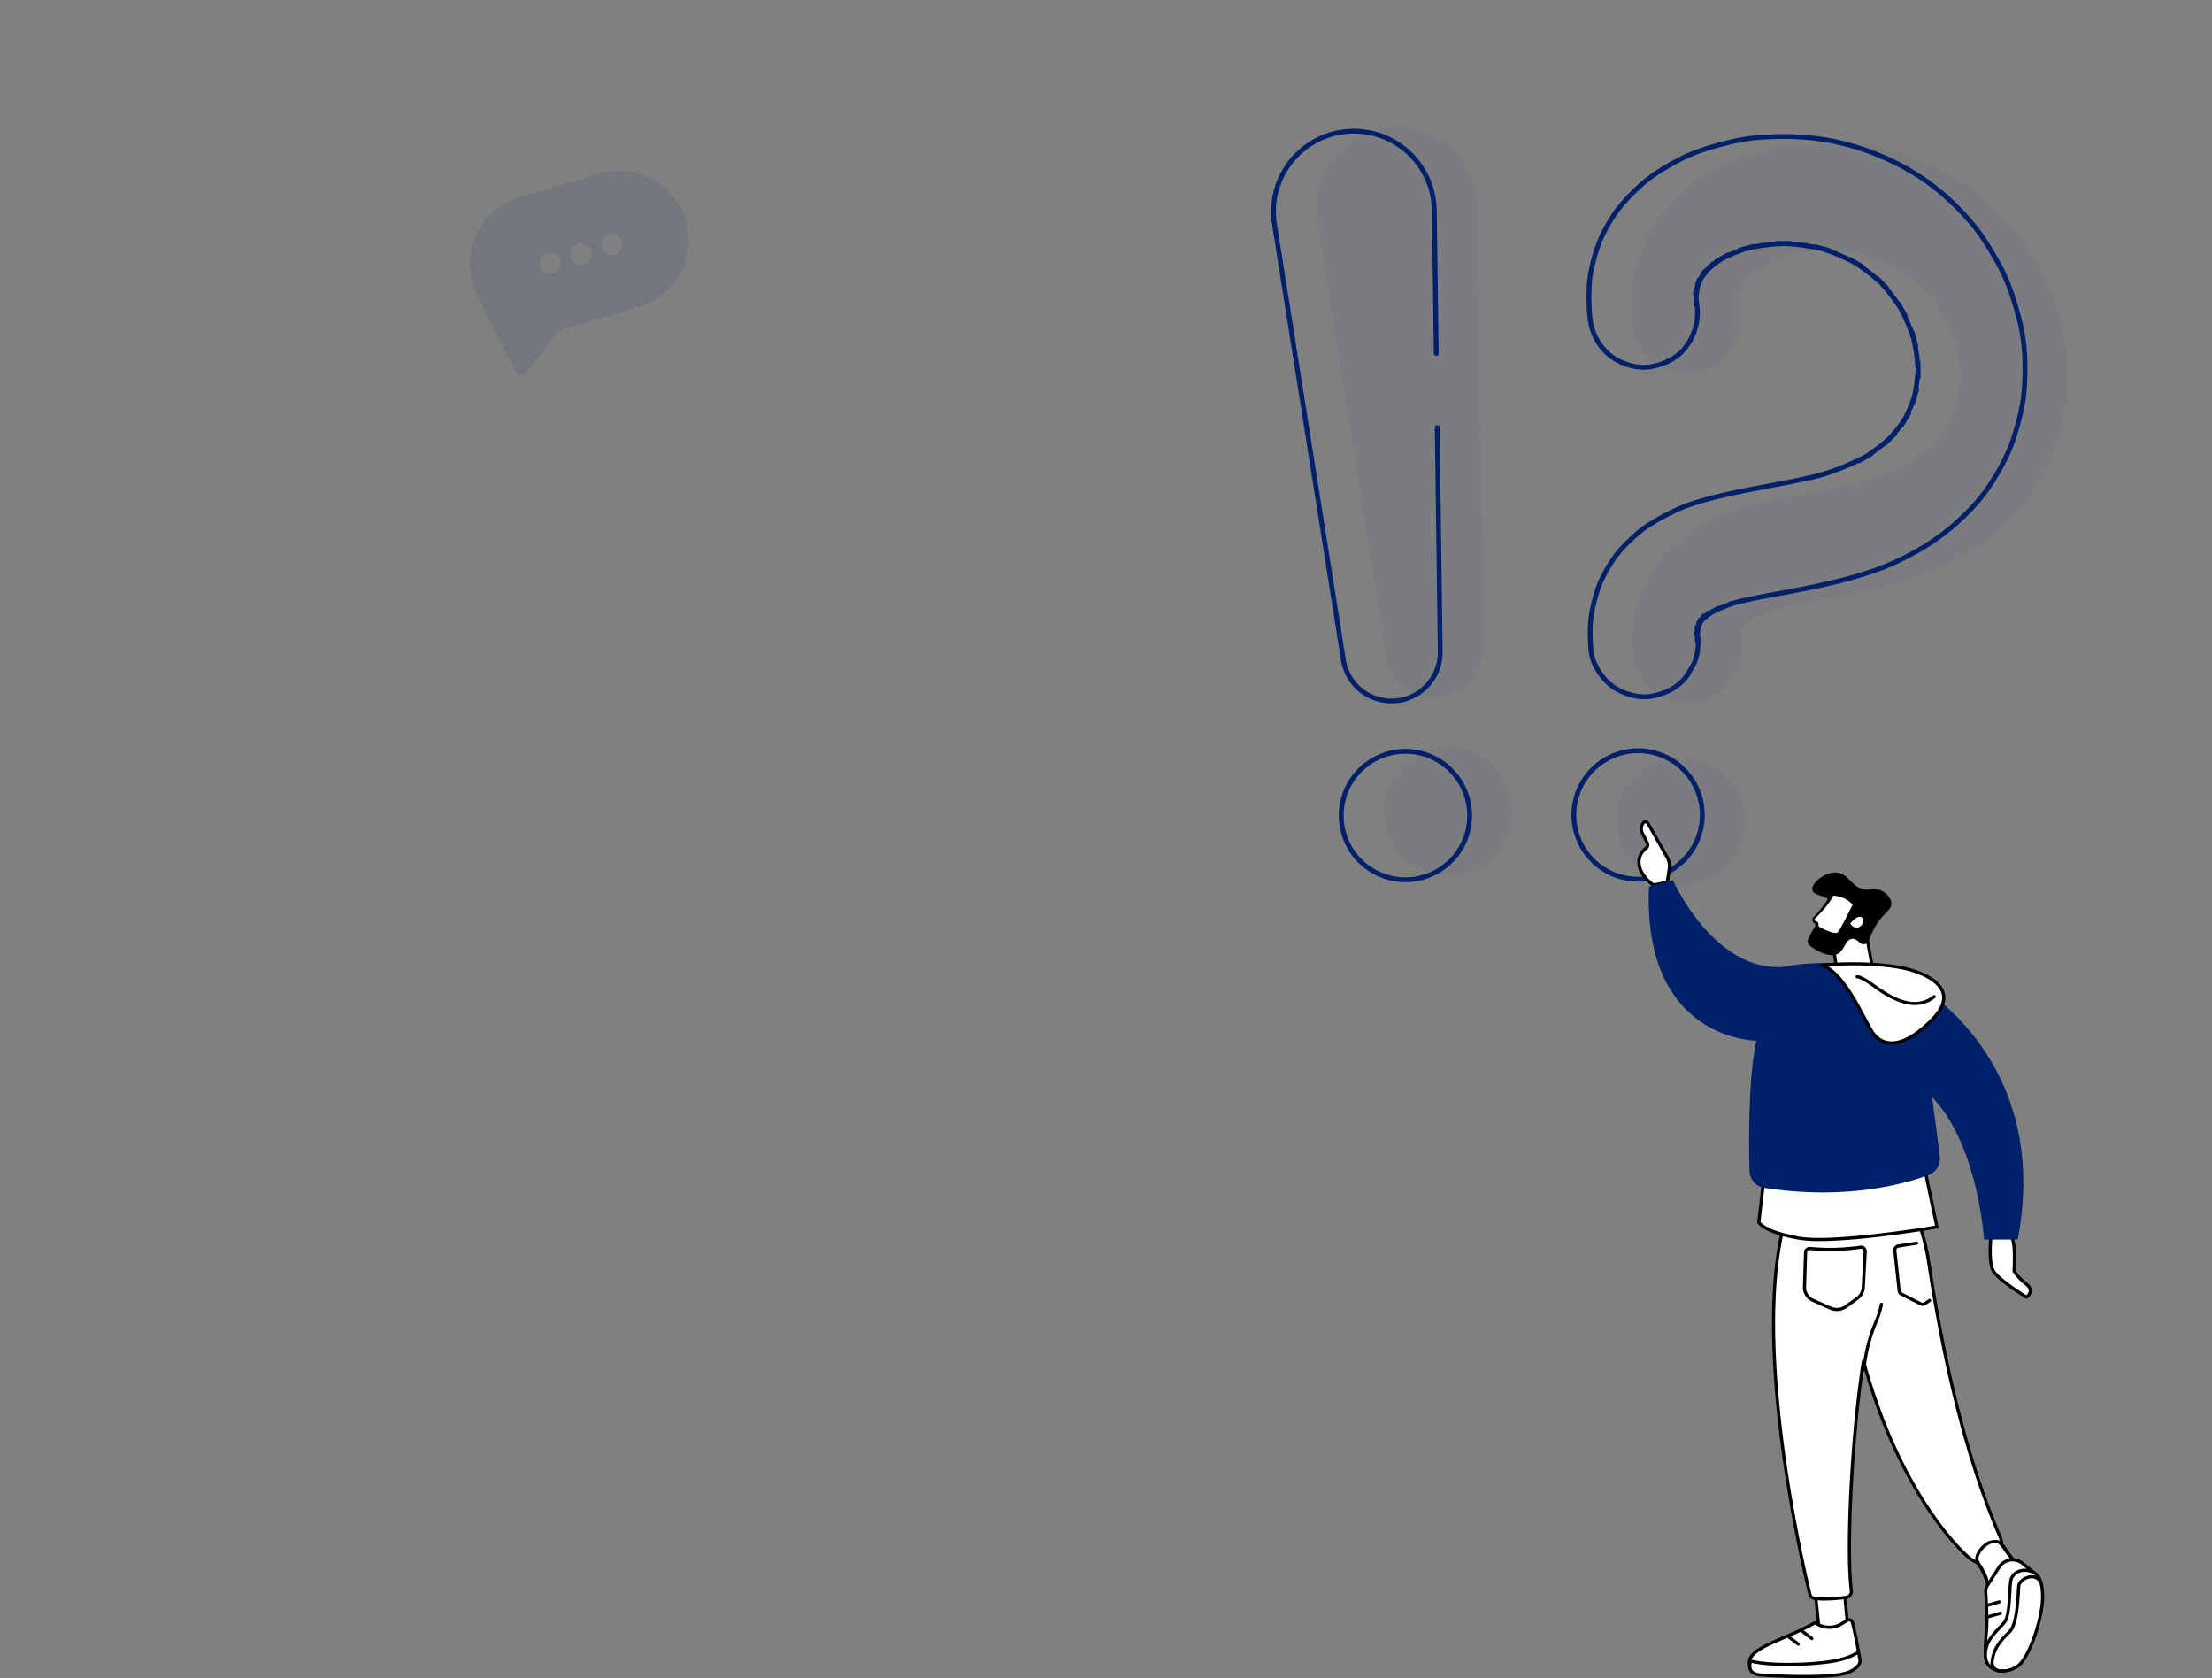 <svg xmlns="http://www.w3.org/2000/svg" xmlns:xlink="http://www.w3.org/1999/xlink" width="918.705" height="696.795" viewBox="0 0 918.705 696.795">
  <rect x="0" y="0" width="918.705" height="696.795" fill="#808080" stroke="none"/>
  <defs>
    <clipPath id="clip-path">
      <rect id="Rectangle_233" data-name="Rectangle 233" width="918.705" height="367.617" transform="translate(-399 -53)" fill="none"/>
    </clipPath>
    <clipPath id="clip-path-2">
      <rect id="Rectangle_232" data-name="Rectangle 232" width="791.704" height="314.617" transform="translate(-272)" fill="none"/>
    </clipPath>
    <clipPath id="clip-path-3">
      <rect id="Rectangle_228" data-name="Rectangle 228" width="181.047" height="232.624" fill="#002069"/>
    </clipPath>
    <clipPath id="clip-path-4">
      <rect id="Rectangle_229" data-name="Rectangle 229" width="53.348" height="53.349" fill="#002069"/>
    </clipPath>
    <clipPath id="clip-path-5">
      <rect id="Rectangle_230" data-name="Rectangle 230" width="53.35" height="53.35" fill="#002069"/>
    </clipPath>
    <clipPath id="clip-path-6">
      <rect id="Rectangle_231" data-name="Rectangle 231" width="69.251" height="236.556" fill="#002069"/>
    </clipPath>
    <clipPath id="clip-path-7">
      <rect id="Rectangle_225" data-name="Rectangle 225" width="168.946" height="356.288" transform="translate(0 0)" fill="none"/>
    </clipPath>
  </defs>
  <g id="Group_14009" data-name="Group 14009" transform="translate(-144 -4568.191)">
    <g id="faq" transform="translate(543 4621.191)">
      <g id="Group_381" data-name="Group 381" clip-path="url(#clip-path)">
        <g id="Group_380" data-name="Group 380">
          <g id="Group_379" data-name="Group 379" clip-path="url(#clip-path-2)">
            <path id="Subtraction_1" data-name="Subtraction 1" d="M-9765.631-4573.379a2.437,2.437,0,0,1-2.187-1.344l-15.848-31.411a28.81,28.81,0,0,1-2.149-5.3,28.668,28.668,0,0,1-1-11.407,28.717,28.717,0,0,1,3.336-10.54,28.762,28.762,0,0,1,7.043-8.52,28.669,28.669,0,0,1,10.126-5.348l33.1-9.759a28.856,28.856,0,0,1,8.167-1.185,28.684,28.684,0,0,1,9.054,1.467,28.938,28.938,0,0,1,8.053,4.169,28.724,28.724,0,0,1,6.41,6.523,28.782,28.782,0,0,1,4.13,8.529,28.668,28.668,0,0,1,1,11.407,28.717,28.717,0,0,1-3.336,10.54,28.762,28.762,0,0,1-7.043,8.52,28.669,28.669,0,0,1-10.126,5.348l-33.1,9.759-13.7,17.607A2.426,2.426,0,0,1-9765.631-4573.379Zm11.843-50.956a4.477,4.477,0,0,0-1.29.191,4.441,4.441,0,0,0-2.647,2.166,4.437,4.437,0,0,0-.341,3.4,4.44,4.44,0,0,0,4.275,3.179,4.477,4.477,0,0,0,1.293-.191,4.475,4.475,0,0,0,2.987-5.568A4.5,4.5,0,0,0-9753.788-4624.335Zm12.859-3.877a4.465,4.465,0,0,0-1.292.192,4.441,4.441,0,0,0-2.647,2.165,4.442,4.442,0,0,0-.34,3.4,4.5,4.5,0,0,0,4.277,3.18,4.437,4.437,0,0,0,1.29-.192,4.437,4.437,0,0,0,2.647-2.166,4.445,4.445,0,0,0,.34-3.4A4.5,4.5,0,0,0-9740.929-4628.213Zm12.86-3.879a4.461,4.461,0,0,0-1.292.191,4.441,4.441,0,0,0-2.647,2.166,4.442,4.442,0,0,0-.34,3.4,4.437,4.437,0,0,0,4.274,3.179,4.467,4.467,0,0,0,1.293-.191,4.44,4.44,0,0,0,2.647-2.166,4.44,4.44,0,0,0,.34-3.4A4.5,4.5,0,0,0-9728.068-4632.092Z" transform="translate(9583.208 4676.121)" fill="#002069" stroke="rgba(0,0,0,0)" stroke-miterlimit="10" stroke-width="1" opacity="0.1"/>
            <g id="Group_369" data-name="Group 369" transform="translate(278.658 6.261)" opacity="0.05">
              <g id="Group_368" data-name="Group 368">
                <g id="Group_367" data-name="Group 367" clip-path="url(#clip-path-3)">
                  <path id="Path_1328" data-name="Path 1328" d="M1021.847,88.47a50.04,50.04,0,0,1-.48-6.653q0,3-.01,6a41.288,41.288,0,0,1,1.334-10.236l-1.592,5.782a38.724,38.724,0,0,1,3.94-9.309l-2.953,4.989a42.44,42.44,0,0,1,6.444-8.175l-4.074,4.013a52.034,52.034,0,0,1,10.3-7.749l-4.955,2.854a67.125,67.125,0,0,1,15.447-6.322l-5.6,1.513a82.088,82.088,0,0,1,21.063-2.72l-6-.01a84.8,84.8,0,0,1,22.124,2.977l-5.782-1.592a80.546,80.546,0,0,1,19.289,8.206l-4.989-2.953a77.434,77.434,0,0,1,15.359,12.069l-4.012-4.074a77.541,77.541,0,0,1,11.5,15.2l-2.855-4.955a76.5,76.5,0,0,1,7.325,17.588l-1.513-5.6a72.463,72.463,0,0,1,2.5,18.656q.005-3,.01-6a66.773,66.773,0,0,1-2.243,16.868l1.592-5.782a62.361,62.361,0,0,1-6.227,14.808l2.953-4.988a63.88,63.88,0,0,1-9.87,12.574l4.074-4.013a74.219,74.219,0,0,1-14.866,11.275l4.955-2.854a105.177,105.177,0,0,1-24.713,9.794l5.6-1.514c-14.214,3.81-28.848,5.63-43.141,9.075a126.4,126.4,0,0,0-15.083,4.4,87.417,87.417,0,0,0-13.11,6.654,41.756,41.756,0,0,0-7.577,5.522c-3.42,3.2-6.828,6.411-9.333,10.392a63.349,63.349,0,0,0-5.059,9.1,68.513,68.513,0,0,0-3.069,10.344c-1.361,5.7-1.221,11.841-.783,17.63.409,5.406,4.208,11.356,8.38,14.625,4.371,3.424,11.209,5.554,16.768,4.555,5.6-1.006,11.22-3.624,14.625-8.381l2.953-4.989a22.516,22.516,0,0,0,1.6-11.779c-.092-1.213-.141-2.423-.145-3.64q0,3-.01,6a36.335,36.335,0,0,1,1.137-8.858l-1.592,5.782a30.874,30.874,0,0,1,3.148-7.452l-2.953,4.988a32.475,32.475,0,0,1,4.873-6.157l-4.074,4.013a41.391,41.391,0,0,1,8.178-6.1l-4.955,2.854a66.177,66.177,0,0,1,15.318-6.094l-5.6,1.514c11.443-3.047,23.251-4.642,34.822-7.122,13.053-2.8,26.409-6.156,38.3-12.4a98.7,98.7,0,0,0,19.139-12.493c6.016-5.233,11.819-11.07,16.137-17.82,4.379-6.846,8.128-13.818,10.322-21.656a102,102,0,0,0,3.269-14.132,106.3,106.3,0,0,0,.576-15.049,73.731,73.731,0,0,0-2.5-18.12c-2.1-7.964-4.524-15.524-8.577-22.724-3.848-6.837-7.866-13.378-13.215-19.148a100.564,100.564,0,0,0-16.771-15.059,105.539,105.539,0,0,0-41.943-17.07,113.392,113.392,0,0,0-23.084-1.174,79.972,79.972,0,0,0-16.845,2.313c-7.033,1.77-13.972,3.718-20.418,7.1-6.12,3.209-12.1,6.741-17.1,11.549a71.866,71.866,0,0,0-8.769,9.44,70.41,70.41,0,0,0-6.5,10.964,66.359,66.359,0,0,0-4.062,12.672,40.188,40.188,0,0,0-1.136,8.107,81.54,81.54,0,0,0,.442,14.122,23.172,23.172,0,0,0,8.381,14.625c4.371,3.425,11.209,5.554,16.768,4.555,5.6-1.006,11.22-3.624,14.625-8.38a23.225,23.225,0,0,0,4.555-16.768" transform="translate(-976.971 -18.063)" fill="#002069"/>
                </g>
              </g>
            </g>
            <g id="Group_372" data-name="Group 372" transform="translate(272.366 261.268)" opacity="0.05">
              <g id="Group_371" data-name="Group 371">
                <g id="Group_370" data-name="Group 370" clip-path="url(#clip-path-4)">
                  <path id="Path_1329" data-name="Path 1329" d="M1009.3,792.407a26.669,26.669,0,1,1-11.789-35.825,26.668,26.668,0,0,1,11.789,35.825" transform="translate(-958.821 -753.715)" fill="#002069"/>
                </g>
              </g>
            </g>
            <g id="Group_375" data-name="Group 375" transform="translate(175.859 257.443)" opacity="0.05">
              <g id="Group_374" data-name="Group 374">
                <g id="Group_373" data-name="Group 373" clip-path="url(#clip-path-5)">
                  <path id="Path_1330" data-name="Path 1330" d="M559.907,775.674a26.669,26.669,0,1,1-19.59-32.228,26.669,26.669,0,0,1,19.59,32.228" transform="translate(-507.323 -742.68)" fill="#002069"/>
                </g>
              </g>
            </g>
            <g id="Group_378" data-name="Group 378" transform="translate(147.735)" opacity="0.05">
              <g id="Group_377" data-name="Group 377">
                <g id="Group_376" data-name="Group 376" clip-path="url(#clip-path-6)">
                  <path id="Path_1331" data-name="Path 1331" d="M476.925,236.482h0a20.239,20.239,0,0,1-21.712-17L426.608,38.615a33.4,33.4,0,1,1,66.378-5.665l2.456,183.094a20.239,20.239,0,0,1-18.517,20.438" transform="translate(-426.192 0)" fill="#002069"/>
                </g>
              </g>
            </g>
            <path id="Path_1332" data-name="Path 1332" d="M970.795,81.112a49.959,49.959,0,0,1-.48-6.653q0,3-.01,6a41.291,41.291,0,0,1,1.334-10.236L970.047,76a38.724,38.724,0,0,1,3.94-9.309l-2.953,4.989a42.44,42.44,0,0,1,6.444-8.175L973.4,67.52a52.044,52.044,0,0,1,10.3-7.75l-4.955,2.855A67.118,67.118,0,0,1,994.2,56.3l-5.6,1.513a82.088,82.088,0,0,1,21.063-2.72l-6-.01a84.794,84.794,0,0,1,22.124,2.977l-5.782-1.592a80.543,80.543,0,0,1,19.29,8.206l-4.989-2.953a77.452,77.452,0,0,1,15.359,12.069l-4.013-4.074a77.553,77.553,0,0,1,11.5,15.2l-2.855-4.955a76.5,76.5,0,0,1,7.325,17.588q-.756-2.8-1.513-5.6a72.468,72.468,0,0,1,2.5,18.656q.005-3,.009-6a66.757,66.757,0,0,1-2.243,16.868l1.592-5.782a62.361,62.361,0,0,1-6.227,14.809l2.953-4.989a63.884,63.884,0,0,1-9.87,12.574l4.073-4.013a74.221,74.221,0,0,1-14.866,11.275l4.955-2.854a105.181,105.181,0,0,1-24.712,9.794l5.6-1.514c-14.214,3.81-28.848,5.63-43.141,9.075a126.41,126.41,0,0,0-15.083,4.4,87.405,87.405,0,0,0-13.11,6.654,41.769,41.769,0,0,0-7.576,5.522c-3.42,3.2-6.828,6.411-9.333,10.392a63.389,63.389,0,0,0-5.059,9.1,68.507,68.507,0,0,0-3.07,10.344c-1.361,5.7-1.22,11.841-.783,17.631.408,5.406,4.209,11.356,8.381,14.625,4.371,3.424,11.209,5.554,16.767,4.555,5.6-1.006,11.22-3.624,14.625-8.381l2.953-4.989a22.516,22.516,0,0,0,1.6-11.779c-.091-1.213-.141-2.423-.145-3.64q0,3-.01,6a36.352,36.352,0,0,1,1.137-8.858l-1.592,5.782a30.87,30.87,0,0,1,3.148-7.452l-2.953,4.988A32.471,32.471,0,0,1,975.5,208.6l-4.074,4.013a41.392,41.392,0,0,1,8.178-6.1l-4.955,2.854a66.186,66.186,0,0,1,15.318-6.094l-5.6,1.514c11.443-3.047,23.251-4.642,34.822-7.122,13.053-2.8,26.41-6.156,38.3-12.4a98.688,98.688,0,0,0,19.138-12.493c6.017-5.233,11.82-11.07,16.137-17.82,4.379-6.846,8.128-13.818,10.322-21.656a102.014,102.014,0,0,0,3.269-14.132,106.333,106.333,0,0,0,.576-15.049,73.719,73.719,0,0,0-2.5-18.121c-2.1-7.964-4.524-15.523-8.576-22.724-3.848-6.837-7.866-13.378-13.215-19.148a100.572,100.572,0,0,0-16.771-15.059,105.536,105.536,0,0,0-41.943-17.07,113.388,113.388,0,0,0-23.083-1.174,79.965,79.965,0,0,0-16.845,2.313c-7.033,1.77-13.973,3.718-20.419,7.1-6.12,3.209-12.1,6.741-17.1,11.549a71.867,71.867,0,0,0-8.769,9.44,70.378,70.378,0,0,0-6.5,10.964,66.351,66.351,0,0,0-4.062,12.672,40.21,40.21,0,0,0-1.136,8.107,81.541,81.541,0,0,0,.442,14.122,23.172,23.172,0,0,0,8.381,14.625c4.371,3.425,11.209,5.554,16.768,4.555,5.6-1.006,11.22-3.624,14.625-8.38A23.228,23.228,0,0,0,970.795,81.112Z" transform="translate(-664.957 -6.994)" fill="none" stroke="#002069" stroke-linecap="round" stroke-linejoin="round" stroke-width="2"/>
            <path id="Path_1333" data-name="Path 1333" d="M958.25,785.05a26.669,26.669,0,1,1-11.789-35.825A26.668,26.668,0,0,1,958.25,785.05Z" transform="translate(-653.099 -487.639)" fill="none" stroke="#002069" stroke-linecap="round" stroke-linejoin="round" stroke-width="2"/>
            <path id="Path_1334" data-name="Path 1334" d="M508.514,780.06a26.669,26.669,0,1,1-19.59-32.228A26.669,26.669,0,0,1,508.514,780.06Z" transform="translate(-297.886 -488.103)" fill="none" stroke="#002069" stroke-linecap="round" stroke-linejoin="round" stroke-width="2"/>
            <path id="Path_1335" data-name="Path 1335" d="M442.8,127.4l1.248,93.031a20.239,20.239,0,0,1-40.228,3.433L375.214,43a33.4,33.4,0,1,1,66.378-5.665l.8,59.31" transform="translate(-244.878 -2.865)" fill="none" stroke="#002069" stroke-linecap="round" stroke-linejoin="round" stroke-width="2"/>
          </g>
        </g>
      </g>
    </g>
    <g id="mantouch" transform="translate(824.054 4908.697)">
      <g id="Group_365" data-name="Group 365" transform="translate(0 0.002)" clip-path="url(#clip-path-7)">
        <path id="Path_1283" data-name="Path 1283" d="M263.915,1084.413l1.932,20.506a.987.987,0,0,1-.833,1.138l-10.182.63a.873.873,0,0,1-.879-.822l-1.892-18.637Z" transform="translate(-178.167 -766.508)" fill="#fff"/>
        <path id="Path_1284" data-name="Path 1284" d="M253.2,1105.76a1.526,1.526,0,0,1-1.48-1.4l-1.894-18.651a.657.657,0,0,1,.5-.7l11.854-2.816a.657.657,0,0,1,.806.577l1.932,20.507a1.747,1.747,0,0,1-.392,1.309,1.49,1.49,0,0,1-1.054.545l-10.182.63c-.03,0-.061,0-.091,0m-2.009-19.61,1.834,18.064a.245.245,0,0,0,.184.232l10.183-.63a.2.2,0,0,0,.129-.078.444.444,0,0,0,.092-.33l-1.862-19.767Z" transform="translate(-176.583 -764.922)"/>
        <path id="Path_1285" data-name="Path 1285" d="M201.394,1133.758c.676,2.422,2.1,9.248,2.7,13.354a5.14,5.14,0,0,1-3.746,5.689c-7.045,1.906-23.888,1.824-37.909,2.443a3.609,3.609,0,0,1-3.517-2.753c-2.668-7.891,12.069-10.335,26.636-18.357a.844.844,0,0,1,.9.047c.167.119.381.266.632.426a9.755,9.755,0,0,0,9.32.067l2.906-1.748a1.4,1.4,0,0,1,2.079.833" transform="translate(-112.108 -800.655)" fill="#fff"/>
        <path id="Path_1286" data-name="Path 1286" d="M160.692,1154.318a4.307,4.307,0,0,1-4.017-3.2c-2.052-6.071,4.759-9.02,14.187-13.1,3.921-1.7,8.364-3.623,12.755-6.041a1.5,1.5,0,0,1,1.6.087c.161.115.364.254.6.407a9.123,9.123,0,0,0,8.629.058l2.906-1.748A2.062,2.062,0,0,1,200.4,1132c.7,2.514,2.121,9.344,2.716,13.436a5.794,5.794,0,0,1-4.224,6.417c-5.314,1.438-15.818,1.751-26.938,2.083-3.7.11-7.525.224-11.114.383-.05,0-.1,0-.15,0M184.35,1133.1a.2.2,0,0,0-.1.026c-4.445,2.448-8.92,4.385-12.867,6.1-8.784,3.8-15.13,6.552-13.464,11.477a2.954,2.954,0,0,0,2.866,2.307c3.6-.159,7.428-.273,11.132-.383,11.041-.33,21.469-.641,26.634-2.037a4.48,4.48,0,0,0,3.268-4.961c-.573-3.94-2-10.817-2.681-13.272a.747.747,0,0,0-1.108-.446l-2.906,1.748a10.423,10.423,0,0,1-10.01-.076c-.263-.167-.487-.321-.662-.447a.174.174,0,0,0-.1-.031" transform="translate(-110.485 -799.07)"/>
        <path id="Path_1287" data-name="Path 1287" d="M204.96,1182.377c.014.071.023.121.027.144.374,2.576-2.073,4.16-4.412,5.258-6.941,3.258-34.974,1.391-36.056,1.318-.022,0-.038,0-.06,0-.349.006-3.907.006-4.933-2.207a3.791,3.791,0,0,1-.254-1.024,5.082,5.082,0,0,1,.092-1.776.854.854,0,0,1,1.042-.652c5.2,1.331,17.352,1.772,29.493.435,8.071-.889,11.577-2.649,13.448-3.768a.856.856,0,0,1,1.279.578c.1.491.215,1.087.334,1.7" transform="translate(-112.551 -834.059)" fill="#fff"/>
        <path id="Path_1288" data-name="Path 1288" d="M180.509,1188.765c-8.681,0-16.982-.553-17.618-.6-.453-.006-4.349-.01-5.544-2.588a4.24,4.24,0,0,1-.309-1.213,5.7,5.7,0,0,1,.1-2.005,1.515,1.515,0,0,1,.689-.97,1.482,1.482,0,0,1,1.155-.175c4.823,1.233,16.716,1.8,29.259.419,7.727-.851,11.224-2.507,13.183-3.679a1.508,1.508,0,0,1,1.385-.084,1.527,1.527,0,0,1,.875,1.1l.334,1.7c.017.088.028.149.032.176.451,3.1-2.514,4.88-4.783,5.946-3.307,1.553-11.18,1.975-18.762,1.975m-17.639-1.91c.022,0,.089,0,.1,0,9.99.681,30.307,1.295,35.739-1.256,3.046-1.43,4.292-2.839,4.041-4.57l-.021-.11h0l-.334-1.7a.205.205,0,0,0-.119-.153.183.183,0,0,0-.178.012c-2.064,1.234-5.732,2.977-13.714,3.857-12.7,1.4-24.792.81-29.728-.452a.19.19,0,0,0-.143.022.213.213,0,0,0-.1.137,4.413,4.413,0,0,0-.083,1.546,3,3,0,0,0,.2.834c.86,1.857,4.178,1.821,4.328,1.828Z" transform="translate(-110.968 -832.478)"/>
        <path id="Path_1289" data-name="Path 1289" d="M235.3,1150.551a.656.656,0,0,1-.4-.134l-4.253-3.239a.657.657,0,0,1,.8-1.045l4.252,3.238a.657.657,0,0,1-.4,1.18" transform="translate(-162.847 -810.039)"/>
        <path id="Path_1290" data-name="Path 1290" d="M217.306,1159.528a.653.653,0,0,1-.393-.132l-3.72-2.792a.657.657,0,1,1,.788-1.051l3.72,2.792a.657.657,0,0,1-.395,1.182" transform="translate(-150.508 -816.7)"/>
        <path id="Path_1291" data-name="Path 1291" d="M306.537,524.649s6.951,13.91,9.289,28.564c2.177,13.644,10.181,69.817,29.688,114.874,2.211,5.108-.342,10.424-5.78,11.608-2.176.474-3.088-.3-4.972-1.217a17.02,17.02,0,0,1-2.581-1.867s-34.532-28.86-48.612-104.585c-9.056-48.705-7.55-44.842-7.55-44.842Z" transform="translate(-195.035 -370.844)" fill="#fff"/>
        <path id="Path_1292" data-name="Path 1292" d="M238.29,546.364s4.054,26.433-3.613,45.989c-7.372,18.8-12.081,92.523-9.333,113.821a2.455,2.455,0,0,1-2.094,2.752c-3.353.471-9.4,1.111-13.537.337a1.971,1.971,0,0,1-1.562-1.451c-2.731-10.806-25.378-108.484-9.41-158.539Z" transform="translate(-136.482 -386.193)" fill="#fff"/>
        <path id="Path_1293" data-name="Path 1293" d="M319.253,712.1h-.04a.656.656,0,0,1-.616-.694,68.34,68.34,0,0,1,5.169-20.31,38.354,38.354,0,0,0,2.158-6.962.657.657,0,1,1,1.284.277,39.668,39.668,0,0,1-2.234,7.2,66.856,66.856,0,0,0-5.066,19.871.656.656,0,0,1-.655.618" transform="translate(-225.197 -483.205)"/>
        <path id="Path_1294" data-name="Path 1294" d="M248.571,629.884a7.208,7.208,0,0,1-2.946-.627l-7.253-3.248a6.537,6.537,0,0,1-3.876-6.2l.455-14.273a2.37,2.37,0,0,1,2.622-2.279,86.89,86.89,0,0,0,20.731-.523h0a2.37,2.37,0,0,1,2.709,2.473l-.8,14.947a6.536,6.536,0,0,1-2.706,4.964l-4.7,3.4a7.23,7.23,0,0,1-4.237,1.367m-11.252-25.325a1.055,1.055,0,0,0-1.055,1.021l-.455,14.273a5.228,5.228,0,0,0,3.1,4.956l7.253,3.248a5.92,5.92,0,0,0,5.876-.605l4.7-3.4a5.226,5.226,0,0,0,2.164-3.97l.8-14.947a1.05,1.05,0,0,0-.342-.836,1.069,1.069,0,0,0-.867-.267,88.053,88.053,0,0,1-21.058.53c-.039,0-.078-.006-.116-.006" transform="translate(-165.749 -426.021)"/>
        <path id="Path_1295" data-name="Path 1295" d="M374.645,623.746a2.422,2.422,0,0,1-1.1-.264l-7.987-4.059a2.409,2.409,0,0,1-1.307-1.893l-1.8-16.629a2.41,2.41,0,0,1,2.032-2.646l7.546-1.191a.656.656,0,1,1,.2,1.3l-7.548,1.191a1.1,1.1,0,0,0-.928,1.208l1.8,16.628a1.1,1.1,0,0,0,.6.864l7.987,4.059a1.1,1.1,0,0,0,1.136-.083l1.9-1.285a.656.656,0,0,1,.736,1.088l-1.889,1.277a2.385,2.385,0,0,1-1.38.439" transform="translate(-256.185 -422.024)"/>
        <path id="Path_1296" data-name="Path 1296" d="M212.681,693.347a26.7,26.7,0,0,1-4.779-.37,2.643,2.643,0,0,1-2.078-1.936c-.265-1.051-26.366-105.712-9.4-158.9a.656.656,0,0,1,.578-.455l18.571-1.366c-.79-5.22-.655-5.255-.025-5.424a.676.676,0,0,1,.433.03l30.258-2.514a.658.658,0,0,1,.642.36c.07.141,7.023,14.169,9.35,28.755.126.789.271,1.721.438,2.785,2.686,17.2,10.859,69.556,29.2,111.931a9.29,9.29,0,0,1-.1,7.95,8.823,8.823,0,0,1-6.147,4.561,5.882,5.882,0,0,1-4.574-.852c-.257-.132-.528-.273-.824-.417a17.4,17.4,0,0,1-2.724-1.962c-.261-.218-26.714-22.828-42.641-78.528-4.291,28.8-6.672,75.8-4.562,92.163a3.127,3.127,0,0,1-2.654,3.487,67.766,67.766,0,0,1-8.97.7M197.544,532.962c-16.581,52.968,9.29,156.712,9.554,157.757a1.307,1.307,0,0,0,1.046.967c4.066.761,10.094.112,13.325-.342A1.809,1.809,0,0,0,223,689.326c-2.24-17.362.346-66.468,5.031-95.533a.657.657,0,0,1,.613-.551.647.647,0,0,1,.668.483c15.7,57.4,42.773,80.571,43.044,80.8a15.912,15.912,0,0,0,2.446,1.78c.307.149.588.294.853.432,1.351.7,2.1,1.083,3.692.734a7.532,7.532,0,0,0,5.257-3.876,7.986,7.986,0,0,0,.061-6.829c-18.412-42.529-26.6-95.006-29.3-112.25-.166-1.062-.311-1.993-.436-2.781-2.078-13.023-7.9-25.6-9.035-27.975l-29.538,2.454c.051.612.2,1.9.617,4.611a.656.656,0,0,1-.6.754Z" transform="translate(-134.792 -369.26)"/>
        <path id="Path_1297" data-name="Path 1297" d="M486.183,1042.116c-1.256-5.738-1.777-6.912-4.621-11.3-2.114-3.262,2.788-8.327,5.323-8.755,4.224-.95,3.571.406,8.533,6.533l3.881,4.6s-12.019,13.935-13.116,8.92" transform="translate(-340.023 -722.24)" fill="#fff"/>
        <path id="Path_1298" data-name="Path 1298" d="M485.727,1042.284a1.772,1.772,0,0,1-.44-.052,1.829,1.829,0,0,1-1.332-1.546c-1.26-5.76-1.792-6.858-4.531-11.084a4.518,4.518,0,0,1-.1-4.427c1.08-2.455,3.874-5,5.861-5.332,3.56-.8,4.205.1,6.347,3.065.7.975,1.579,2.189,2.806,3.7l3.873,4.591a.657.657,0,0,1,0,.852c-1.522,1.765-9.006,10.229-12.483,10.229m-.489-1.879c.106.487.3.536.372.554,1.747.447,7.487-5.062,11.238-9.34l-3.518-4.172c-1.258-1.553-2.145-2.783-2.859-3.772-2.108-2.923-2.28-3.163-5.028-2.544-1.438.243-3.927,2.333-4.912,4.573a3.238,3.238,0,0,0,0,3.184c2.937,4.532,3.465,5.824,4.711,11.518" transform="translate(-338.436 -720.67)"/>
        <path id="Path_1299" data-name="Path 1299" d="M486.974,1046.569a1.783,1.783,0,0,1-.44-.052,1.83,1.83,0,0,1-1.332-1.546,30.836,30.836,0,0,0-4.537-11.094.657.657,0,0,1,1.115-.7,32,32,0,0,1,4.705,11.508c.106.486.3.535.372.554,1.743.439,7.485-5.06,11.237-9.338l-3.319-3.9a60.914,60.914,0,0,1-3.785-5.372.656.656,0,1,1,1.114-.7,60.8,60.8,0,0,0,3.682,5.229l3.675,4.32a.656.656,0,0,1,0,.854c-1.522,1.765-9.006,10.229-12.483,10.23" transform="translate(-339.683 -724.955)"/>
        <path id="Path_1300" data-name="Path 1300" d="M493.992,1058.363l4.776-7.5a6.6,6.6,0,0,1,10.1-1.253l5.7,4.613a14.414,14.414,0,0,1,.829,5.321,44.093,44.093,0,0,1-2.827,10.51c-2.5,5.968-9.506,17.993-12,22.22-.523.885-1.854,1.777-2.8,1.374a13.14,13.14,0,0,1-3.429-2.381c-1.755-1.588-1.313-9.168-.79-14.449.336-3.385-.115-12-.325-15.554a4.867,4.867,0,0,1,.755-2.9" transform="translate(-348.541 -740.636)" fill="#fff"/>
        <path id="Path_1301" data-name="Path 1301" d="M496.715,1092.827a1.941,1.941,0,0,1-.767-.153,13.514,13.514,0,0,1-3.612-2.5c-.565-.511-2.285-2.067-1-15,.331-3.34-.119-11.917-.327-15.451a5.49,5.49,0,0,1,.857-3.3l4.776-7.5a7.261,7.261,0,0,1,11.11-1.377l5.667,4.58a.655.655,0,0,1,.207.293,14.882,14.882,0,0,1,.859,5.633,44.915,44.915,0,0,1-2.871,10.67c-2.48,5.916-9.246,17.565-12.04,22.3a3.739,3.739,0,0,1-2.856,1.8m-4.3-36.046.554.353a4.187,4.187,0,0,0-.654,2.513c.21,3.563.663,12.224.323,15.657-1.1,11.078.038,13.409.577,13.9a12.3,12.3,0,0,0,3.245,2.265c.546.235,1.577-.425,1.978-1.1,2.78-4.711,9.512-16.3,11.96-22.14a43.581,43.581,0,0,0,2.782-10.351,13.117,13.117,0,0,0-.741-4.837l-5.556-4.493a5.951,5.951,0,0,0-9.138,1.095l-4.776,7.5Z" transform="translate(-346.966 -739.054)"/>
        <path id="Path_1302" data-name="Path 1302" d="M493.086,1107.99a.657.657,0,0,1-.185-1.286l5.258-1.548a.656.656,0,1,1,.371,1.259l-5.258,1.548a.643.643,0,0,1-.186.027" transform="translate(-348.069 -781.15)"/>
        <path id="Path_1303" data-name="Path 1303" d="M494.714,1124.057a.657.657,0,0,1-.185-1.286l5.258-1.547a.656.656,0,1,1,.371,1.259l-5.258,1.547a.643.643,0,0,1-.186.027" transform="translate(-349.22 -792.508)"/>
        <path id="Path_1304" data-name="Path 1304" d="M499.784,1104.433a4.652,4.652,0,0,1-1.521-.219c-1.587-.515-5.555-1.619-5.218-7.286.35-5.874,4.757-8.941,7.945-12.849,2.432-2.982,1.96-15.259,2.7-17.679,1.322-4.336,7.608-5.1,10.838-1.742,2.039,2.12,2.36,6.8,2.228,10.248-.248,6.457-3.808,19.365-8.489,25.651-2.283,3.067-5.876,3.828-8.482,3.876" transform="translate(-348.491 -751.066)" fill="#fff"/>
        <path id="Path_1305" data-name="Path 1305" d="M498.106,1103.507a5.263,5.263,0,0,1-1.627-.251l-.14-.045c-1.611-.518-5.889-1.892-5.53-7.9.283-4.753,3.079-7.746,5.782-10.64.78-.836,1.587-1.7,2.309-2.584,1.47-1.8,1.809-7.792,2.056-12.164a31.327,31.327,0,0,1,.523-5.292,6.04,6.04,0,0,1,4.564-4.085,7.846,7.846,0,0,1,7.375,2.08c2.361,2.455,2.524,7.776,2.41,10.728-.238,6.209-3.714,19.432-8.617,26.02-2.612,3.508-6.758,4.1-9,4.139h-.108m9.762-41.868a6.526,6.526,0,0,0-1.519.177,4.759,4.759,0,0,0-3.614,3.192,33.489,33.489,0,0,0-.468,4.983c-.272,4.806-.611,10.787-2.35,12.92-.75.92-1.572,1.8-2.367,2.651-2.662,2.85-5.176,5.541-5.431,9.822-.3,5,2.9,6.024,4.621,6.576l.144.046a4.091,4.091,0,0,0,1.305.187h0c2-.036,5.69-.553,7.967-3.611,4.755-6.387,8.127-19.241,8.359-25.284.179-4.67-.566-8.231-2.045-9.768a6.419,6.419,0,0,0-4.6-1.891" transform="translate(-346.909 -749.483)"/>
        <path id="Path_1306" data-name="Path 1306" d="M504.777,1110a4.748,4.748,0,0,1-3.554-1.471,3.966,3.966,0,0,1-.973-3.185c.735-6.126,4-9.373,7.456-12.81,2.646-2.632,3.2-11.829,3.459-16.249a22.084,22.084,0,0,1,.249-2.844c.466-1.833,2.783-3.574,5.166-3.88a4.992,4.992,0,0,1,5.21,2.666.657.657,0,1,1-1.15.635,3.646,3.646,0,0,0-3.893-2c-2.024.259-3.764,1.737-4.06,2.9-.072.284-.136,1.357-.21,2.6-.295,4.933-.843,14.116-3.844,17.1-3.433,3.414-6.4,6.362-7.079,12.036a2.64,2.64,0,0,0,.644,2.148,3.446,3.446,0,0,0,2.659,1.037,13.509,13.509,0,0,0,1.731-.141.657.657,0,0,1,.192,1.3,14.909,14.909,0,0,1-1.9.155h-.1" transform="translate(-353.575 -755.972)"/>
        <path id="Path_1307" data-name="Path 1307" d="M292.254,170.425l-3.123-17.141-13.965,3.593,1.927,11.934Z" transform="translate(-194.499 -108.348)" fill="#fff"/>
        <path id="Path_1308" data-name="Path 1308" d="M290.67,169.5a.622.622,0,0,1-.07,0l-15.161-1.615a.657.657,0,0,1-.579-.548L272.934,155.4a.657.657,0,0,1,.485-.741l13.965-3.593a.657.657,0,0,1,.81.518l3.123,17.141a.656.656,0,0,1-.646.775m-14.593-2.871,13.789,1.468-2.839-15.583-12.7,3.268Z" transform="translate(-192.915 -106.764)"/>
        <path id="Path_1309" data-name="Path 1309" d="M253.651,74.389c4.992.677,5.671,6.312,11.636,6.974,2.733.3,4.106-.711,6.528.452,1.6.77,3.937,2.625,4.176,5.08.3,3.127-3.124,3.8-6.626,9.819-2.459,4.226-2.609,7.055-4.564,7.362-1.978.309-2.862-2.422-5.047-2.246-2.828.227-3.2,4.949-6.182,6.357-1.881.887-5.822.7-11.384-3.464a2.335,2.335,0,0,1-.692-2.907c.643-1.292,1.464-2.92,2.379-4.409,4.361-7.1,7.439-8.3,6.832-10.474-.93-3.335-7.051-2.717-7.522-5.4-.489-2.786,5.342-7.839,10.468-7.144" transform="translate(-170.526 -52.536)"/>
        <path id="Path_1310" data-name="Path 1310" d="M267.521,110.513l-1.328-.691s-4.306,8.987-5.99,11.29-9.21-2.375-9.21-2.375l-.184-1.66-.9-.586a1.1,1.1,0,0,1-.174-1.706c1.816-1.8,5.669-5.884,7.542-9.86a12.155,12.155,0,0,1,10.244,5.588" transform="translate(-176.292 -74.163)" fill="#fff"/>
        <path id="Path_1311" data-name="Path 1311" d="M266.9,109.38c-.286-.036-.639-.049-1.033-.131a4.321,4.321,0,0,1-1.093-.4l.919-.307c-.823,1.725-1.648,3.442-2.517,5.143s-1.748,3.4-2.732,5.066c-.26.424-.5.818-.833,1.273a2.128,2.128,0,0,1-.842.632,2.991,2.991,0,0,1-.91.209,7.994,7.994,0,0,1-3.073-.554,29.242,29.242,0,0,1-5.25-2.583.652.652,0,0,1-.309-.49c-.054-.554-.128-1.106-.166-1.662l.288.468c-.261-.191-.5-.411-.755-.617-.05-.044-.145-.114-.234-.2a1.893,1.893,0,0,1-.223-.273,1.785,1.785,0,0,1-.264-.634,1.586,1.586,0,0,1,.3-1.3c.17-.2.246-.258.369-.389l.335-.344c.894-.918,1.745-1.879,2.552-2.871s1.572-2.015,2.273-3.072a24.008,24.008,0,0,0,1.87-3.272l.005-.011a.623.623,0,0,1,.548-.363,11.711,11.711,0,0,1,3.214.385,12.91,12.91,0,0,1,2.981,1.161,12.686,12.686,0,0,1,2.6,1.87,13.145,13.145,0,0,1,1.089,1.176c.175.2.328.42.491.631l.06.08c.027.038.07.1.1.159a1.718,1.718,0,0,1,.181.416,2.276,2.276,0,0,1,.046.8m-.974-.881a.4.4,0,0,0-.387.176.239.239,0,0,0-.035.1s0,.017-.005,0l-.055-.071c-.15-.188-.29-.385-.451-.563a11.8,11.8,0,0,0-.993-1.04,11.332,11.332,0,0,0-2.317-1.681,11.547,11.547,0,0,0-2.67-1.056,10.818,10.818,0,0,0-2.806-.365l.553-.374a30.352,30.352,0,0,1-4.533,6.459q-1.3,1.464-2.674,2.855l-.651.653a.621.621,0,0,0-.128.53.492.492,0,0,0,.135.24.441.441,0,0,0,.11.078l.163.077c.29.147.589.28.869.441a.571.571,0,0,1,.279.4l.01.064c.086.551.134,1.106.2,1.658l-.309-.49a27.983,27.983,0,0,0,5,2.405,6.792,6.792,0,0,0,2.507.457,1.053,1.053,0,0,0,.765-.321c.228-.312.491-.729.726-1.117.95-1.608,1.829-3.294,2.692-4.98s1.721-3.385,2.552-5.088l0-.008a.67.67,0,0,1,.9-.308l.019.01a.427.427,0,0,1,.235.288,1.781,1.781,0,0,0,.295.56" transform="translate(-175.186 -72.589)"/>
        <path id="Path_1312" data-name="Path 1312" d="M301.529,139.711s3.462-4.237,5.057-2.254-2.334,6.552-5.057,2.254" transform="translate(-213.133 -96.787)" fill="#fff"/>
        <path id="Path_1313" data-name="Path 1313" d="M500.178,587.248s-1.081,10.663.778,14.517S514.9,612.988,514.9,612.988s3.663-2.339,0-5.331a23.75,23.75,0,0,1-5.142-5.48s.75-11.344-.893-13.7-8.685-1.23-8.685-1.23" transform="translate(-353.325 -414.902)" fill="#fff"/>
        <path id="Path_1314" data-name="Path 1314" d="M513.31,612.041a.658.658,0,0,1-.342-.1c-.5-.3-12.271-7.515-14.192-11.5s-.885-14.426-.84-14.868a.657.657,0,0,1,.55-.583c.763-.122,7.5-1.113,9.327,1.5,1.648,2.359,1.142,12,1.025,13.9a24.713,24.713,0,0,0,4.888,5.145,4.154,4.154,0,0,1,1.864,3.393,4.309,4.309,0,0,1-1.926,3,.656.656,0,0,1-.353.1M499.2,586.219c-.182,2.146-.771,10.478.762,13.656,1.4,2.908,9.74,8.5,13.31,10.712a2.673,2.673,0,0,0,1.01-1.733,2.967,2.967,0,0,0-1.385-2.293,24.2,24.2,0,0,1-5.291-5.653.658.658,0,0,1-.091-.379c.284-4.3.325-11.7-.777-13.279-.961-1.376-4.933-1.373-7.539-1.031" transform="translate(-351.737 -413.298)"/>
        <path id="Path_1315" data-name="Path 1315" d="M13.987,27.381l.848-5.645a7.228,7.228,0,0,0-.853-4.626L5.9,2.783a1.042,1.042,0,0,0-1.649-.232c-.81.843-1.605,2.387-.454,4.807l1.9,3.618a1.854,1.854,0,0,1-.526,2.329,7.19,7.19,0,0,0-2.856,4.657c-.832,6.172,5.952,10.621,5.952,10.621Z" transform="translate(-1.587 -1.586)" fill="#fff"/>
        <path id="Path_1316" data-name="Path 1316" d="M6.68,27.656a.655.655,0,0,1-.36-.108C6.029,27.357-.8,22.8.078,16.291a7.817,7.817,0,0,1,3.1-5.088A1.2,1.2,0,0,0,3.529,9.7l-1.9-3.618c-1.381-2.9-.241-4.732.561-5.567A1.648,1.648,0,0,1,3.6.017a1.725,1.725,0,0,1,1.281.86L12.968,15.2a7.922,7.922,0,0,1,.93,5.046l-.848,5.645a.657.657,0,0,1-.514.545l-5.72,1.2a.621.621,0,0,1-.135.014M3.387,1.316a.338.338,0,0,0-.251.1c-1.008,1.05-1.12,2.42-.334,4.07l1.89,3.6a2.511,2.511,0,0,1-.7,3.153,6.533,6.533,0,0,0-2.608,4.226c-.685,5.08,4.328,9.023,5.444,9.832l4.995-1.049.78-5.194a6.6,6.6,0,0,0-.775-4.206L3.739,1.522a.4.4,0,0,0-.3-.2.469.469,0,0,0-.049,0M12.4,25.8h0Z" transform="translate(0 -0.002)"/>
        <path id="Path_1317" data-name="Path 1317" d="M433.55,339.317H419.561s-3.025-49.676-29.686-65.751l2.035-39.947s55.891,31.092,41.64,105.7" transform="translate(-275.579 -165.132)" fill="#002069"/>
        <path id="Path_1318" data-name="Path 1318" d="M235.579,390.245l10.451,49.662s-42.562,7.3-57.395,4.635-16.566-6.575-16.566-6.575l6.27-54.62Z" transform="translate(-121.626 -270.967)" fill="#fff"/>
        <path id="Path_1319" data-name="Path 1319" d="M195.717,444.206a51.961,51.961,0,0,1-8.781-.6c-14.75-2.649-16.859-6.523-17.05-6.956a.661.661,0,0,1-.052-.341l6.27-54.62a.657.657,0,0,1,.731-.577l57.24,6.9a.658.658,0,0,1,.564.517l10.452,49.662a.657.657,0,0,1-.531.782c-1.465.251-30.769,5.235-48.841,5.235m-24.553-7.972c.474.643,3.388,3.813,16,6.079,13.537,2.431,51-3.612,56.5-4.524L233.45,389.257l-56.117-6.762Z" transform="translate(-120.043 -269.382)"/>
        <path id="Path_1320" data-name="Path 1320" d="M106.212,121.772l21.469,6.748,9.287,71.1a7.329,7.329,0,0,1-4.721,7.832c-10.285,3.789-34.581,10.482-68.131,5.3a7.337,7.337,0,0,1-6.2-7.071c-.3-11.92-.517-38.669,2.854-54.037,0,0-47.333-.043-44.595-64.011l9.9-2.7s16.639,37.6,45.357,36.141c0,0,19.23-4.188,34.782.7" transform="translate(-11.35 -60.033)" fill="#002069"/>
        <path id="Path_1321" data-name="Path 1321" d="M261.046,204.129s18.6-1.771,33.394,1.154c8.768,1.733,25.4,8.2,12.706,21.252s-21.434,11.809-25.62,4.507-11.652-24.191-20.48-26.913" transform="translate(-184.518 -143.911)" fill="#fff"/>
        <path id="Path_1322" data-name="Path 1322" d="M288.515,235.562a10.252,10.252,0,0,1-1.3-.08c-3.238-.408-5.952-2.371-7.846-5.677-.714-1.246-1.539-2.8-2.411-4.44-4.229-7.96-10.619-19.991-17.692-22.172a.657.657,0,0,1,.131-1.281c.187-.019,18.865-1.747,33.583,1.163,2.517.5,15.19,3.355,17.494,10.75,1.1,3.536-.394,7.44-4.444,11.6-6.476,6.658-12.5,10.133-17.519,10.133m-26.437-32.535c6.557,3.864,12.181,14.45,16.043,21.721.867,1.633,1.687,3.176,2.391,4.4,1.682,2.934,4.058,4.672,6.871,5.028,4.847.6,10.963-2.733,17.709-9.667,3.689-3.792,5.079-7.257,4.132-10.3-1.615-5.183-9.9-8.547-16.495-9.852-11.324-2.24-25.058-1.694-30.651-1.336" transform="translate(-182.935 -142.348)"/>
        <path id="Path_1323" data-name="Path 1323" d="M333.615,232.121c-4.8,0-10.359-2.343-16.79-7.045-5.338-3.9-6.859-4.049-7.047-4.05a.657.657,0,0,1-.464-1.222c.965-.488,3.909,1.01,8.286,4.211,10.229,7.481,17.744,8.779,23.652,4.082a.657.657,0,0,1,.817,1.028,13.227,13.227,0,0,1-8.454,3M309.9,220.979h0Zm0,0h0Zm0,0h0" transform="translate(-218.38 -155.303)"/>
      </g>
    </g>
  </g>
</svg>

